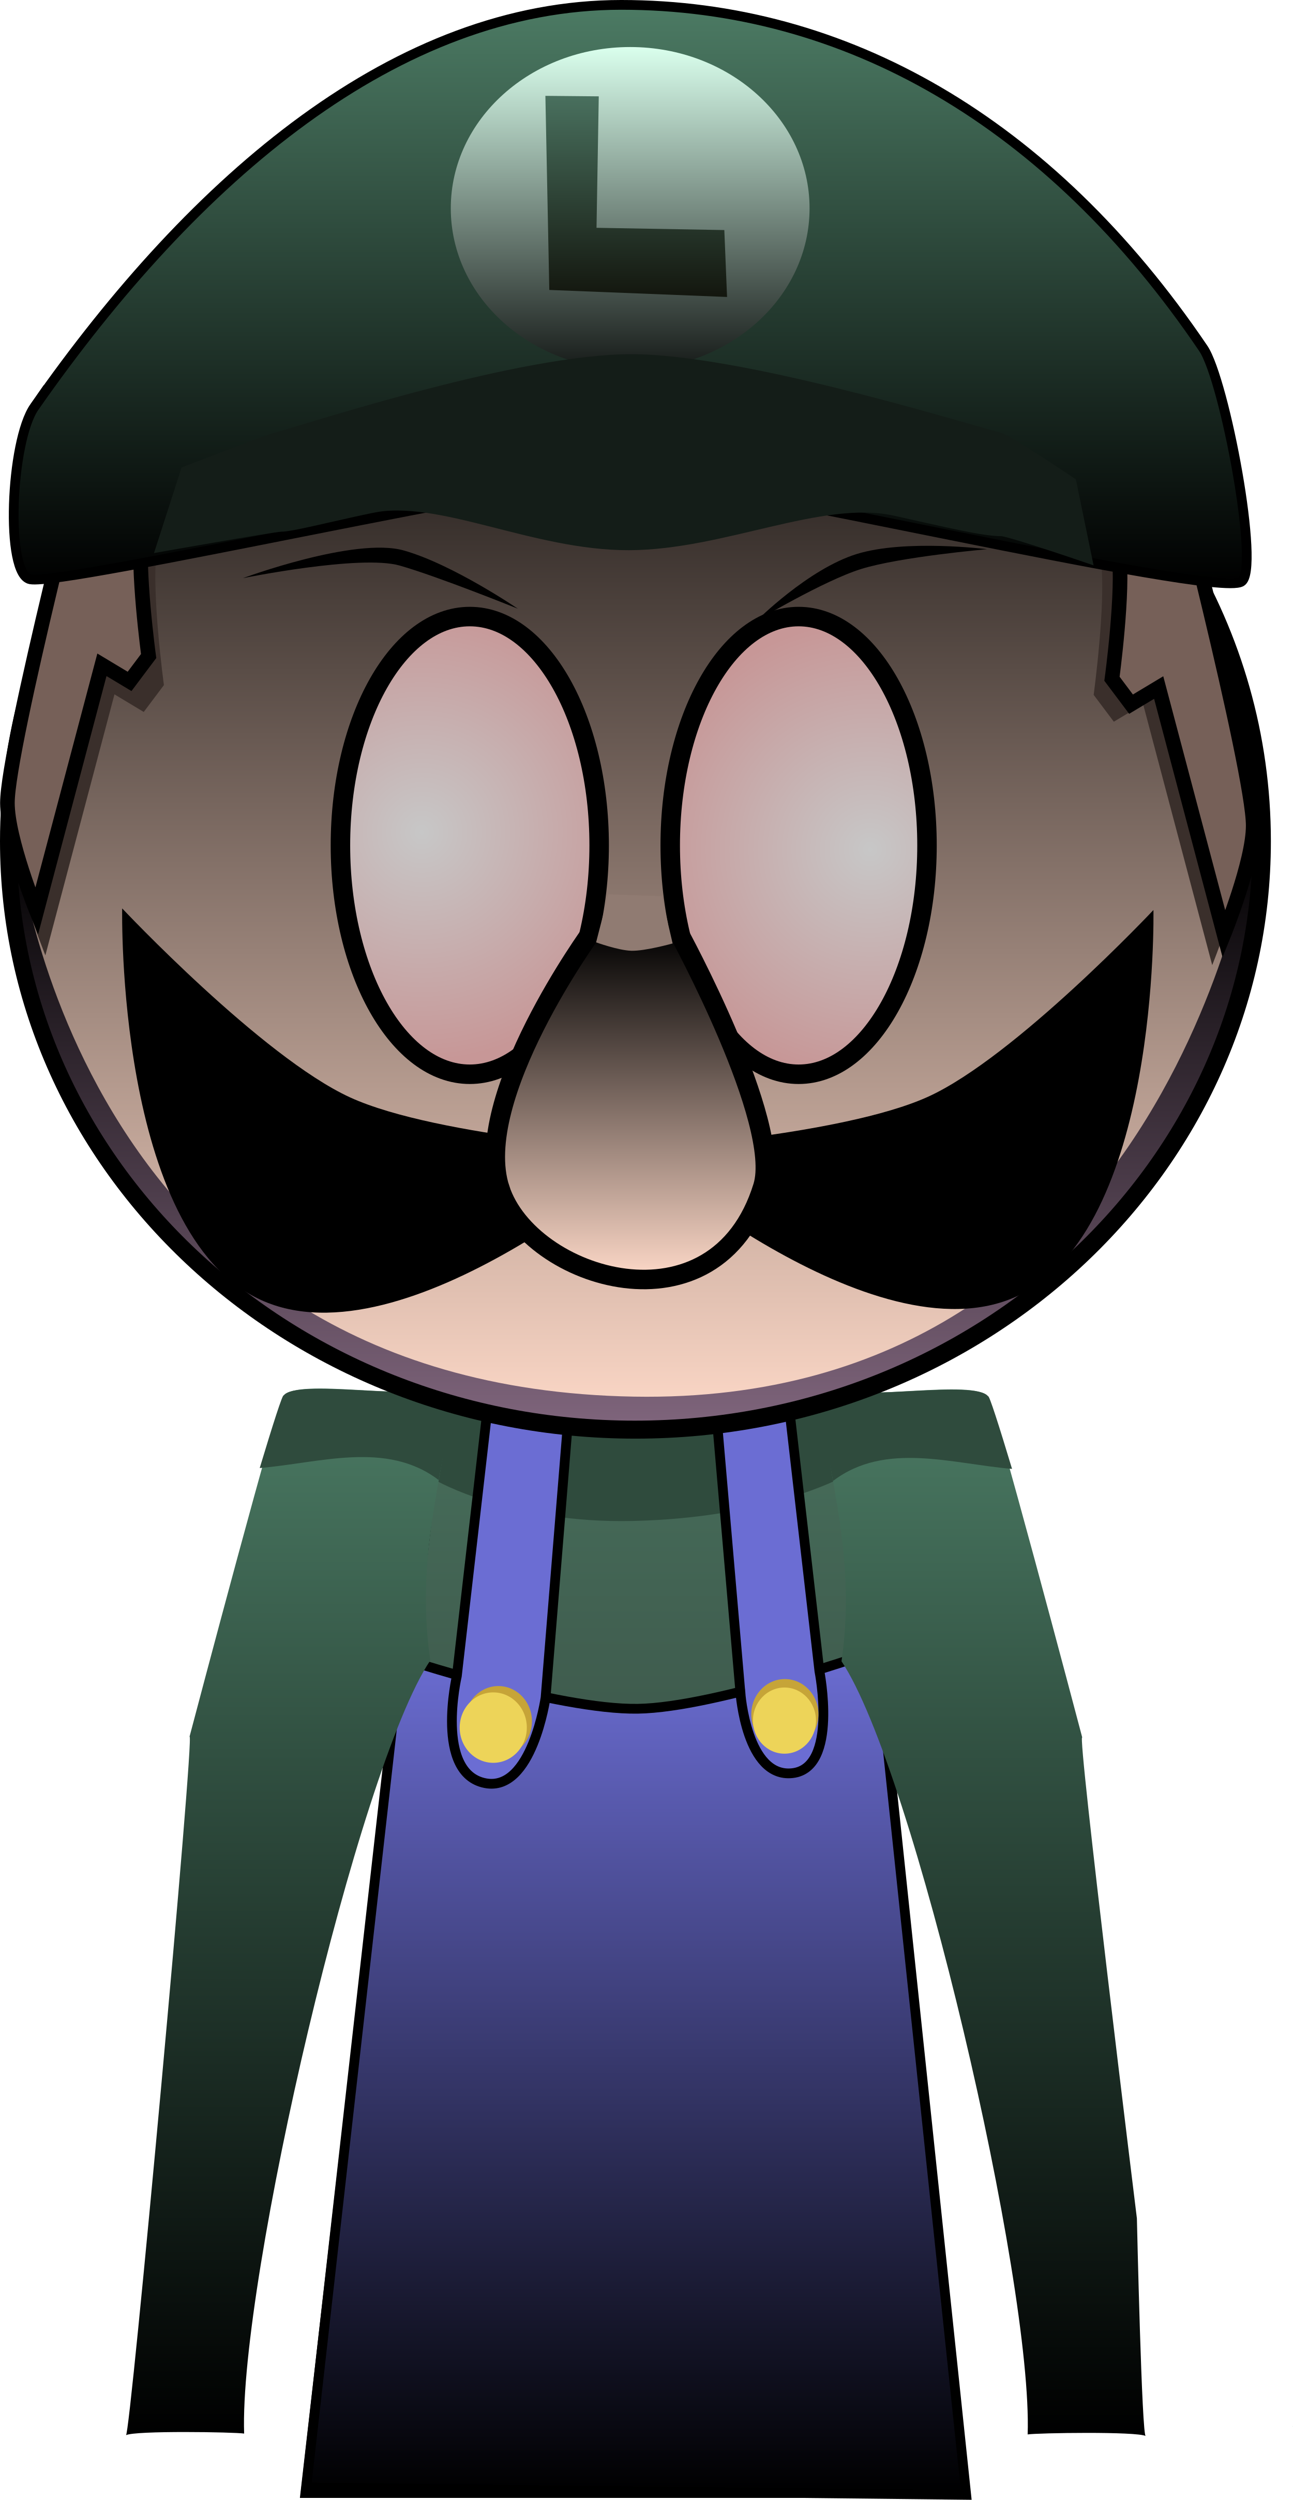 <svg version="1.1" xmlns="http://www.w3.org/2000/svg" xmlns:xlink="http://www.w3.org/1999/xlink" width="132.745" height="256.496" viewBox="0,0,132.745,256.496"><defs><linearGradient x1="319.923" y1="175.459" x2="319.923" y2="307.459" gradientUnits="userSpaceOnUse" id="color-1"><stop offset="0" stop-color="#4c7b64"/><stop offset="1" stop-color="#2b2b2b"/></linearGradient><linearGradient x1="320.082" y1="221.496" x2="320.082" y2="308.146" gradientUnits="userSpaceOnUse" id="color-2"><stop offset="0" stop-color="#6b6dd3"/><stop offset="1" stop-color="#000000"/></linearGradient><linearGradient x1="355.96" y1="194.557" x2="355.96" y2="302.12" gradientUnits="userSpaceOnUse" id="color-3"><stop offset="0" stop-color="#4b7b64"/><stop offset="1" stop-color="#000000"/></linearGradient><linearGradient x1="284.132" y1="194.469" x2="284.132" y2="302.026" gradientUnits="userSpaceOnUse" id="color-4"><stop offset="0" stop-color="#4b7b64"/><stop offset="1" stop-color="#000000"/></linearGradient><linearGradient x1="320" y1="78.657" x2="320" y2="198.77" gradientUnits="userSpaceOnUse" id="color-5"><stop offset="0" stop-color="#000000"/><stop offset="1" stop-color="#ffdac9"/></linearGradient><linearGradient x1="319.923" y1="138.513" x2="319.923" y2="197.924" gradientUnits="userSpaceOnUse" id="color-6"><stop offset="0" stop-color="#000000"/><stop offset="1" stop-color="#7e647b"/></linearGradient><radialGradient cx="298.085" cy="137.557" r="23.481" gradientUnits="userSpaceOnUse" id="color-7"><stop offset="0" stop-color="#c7c7c7"/><stop offset="1" stop-color="#c79797"/></radialGradient><radialGradient cx="344.085" cy="139.307" r="23.481" gradientUnits="userSpaceOnUse" id="color-8"><stop offset="0" stop-color="#c7c7c7"/><stop offset="1" stop-color="#c79797"/></radialGradient><linearGradient x1="319.465" y1="52.656" x2="319.465" y2="112.006" gradientUnits="userSpaceOnUse" id="color-9"><stop offset="0" stop-color="#4c7b64"/><stop offset="1" stop-color="#000000"/></linearGradient><linearGradient x1="319.459" y1="56.983" x2="319.459" y2="90.082" gradientUnits="userSpaceOnUse" id="color-10"><stop offset="0" stop-color="#daffed"/><stop offset="1" stop-color="#161a18"/></linearGradient><linearGradient x1="320.081" y1="61.991" x2="320.081" y2="82.627" gradientUnits="userSpaceOnUse" id="color-11"><stop offset="0" stop-color="#49705e"/><stop offset="1" stop-color="#13160e"/></linearGradient><linearGradient x1="319.474" y1="147.732" x2="319.474" y2="183.442" gradientUnits="userSpaceOnUse" id="color-12"><stop offset="0" stop-color="#000000"/><stop offset="1" stop-color="#ffdac9"/></linearGradient></defs><g transform="translate(-254.763,-52.156)"><g data-paper-data="{&quot;isPaintingLayer&quot;:true}" stroke-linecap="butt" stroke-linejoin="miter" stroke-miterlimit="10" stroke-dasharray="" stroke-dashoffset="0" style="mix-blend-mode: normal"><path d="M286.673,307.459l15.143,-131.842l37.783,-0.158l13.574,132z" fill="url(#color-1)" fill-rule="nonzero" stroke="#000000" stroke-width="2"/><path d="M299.54,204.072l3.121,-26.328l35.831,-0.142l2.767,26.106c0,0 -7.515,4.196 -21.559,4.51c-12.485,0.279 -20.16,-4.146 -20.16,-4.146z" fill="#2f4b3d" fill-rule="nonzero" stroke="#000000" stroke-width="0"/><path d="M286.203,307.396l9.625,-85.15c0,0 16.14,5.367 24.415,5.24c8.054,-0.123 24.591,-5.99 24.591,-5.99l9.125,86.65z" fill="url(#color-2)" fill-rule="nonzero" stroke="#000000" stroke-width="1"/><path d="M330.777,225.843l-2.722,-31.573l7.331,-1.111l3.5,30.462c0,0 1.98,9.946 -2.774,10.473c-4.72,0.523 -5.334,-8.251 -5.334,-8.251z" data-paper-data="{&quot;index&quot;:null}" fill="#6b6dd3" fill-rule="nonzero" stroke="#000000" stroke-width="1"/><path d="M301.666,224.121l3.5,-30.462l8.219,0.556l-2.611,32.129c0,0 -1.388,9.703 -6.189,8.778c-5.226,-1.007 -2.919,-11.001 -2.919,-11.001z" fill="#6b6dd3" fill-rule="nonzero" stroke="#000000" stroke-width="1"/><path d="M338.785,228.053c0,1.996 -1.543,3.614 -3.446,3.614c-1.903,0 -3.446,-1.618 -3.446,-3.614c0,-1.996 1.543,-3.614 3.446,-3.614c1.903,0 3.446,1.618 3.446,3.614z" fill="#c6a438" fill-rule="nonzero" stroke="none" stroke-width="0"/><path d="M309.374,228.77c0,1.996 -1.543,3.614 -3.446,3.614c-1.903,0 -3.446,-1.618 -3.446,-3.614c0,-1.996 1.543,-3.614 3.446,-3.614c1.903,0 3.446,1.618 3.446,3.614z" fill="#c6a438" fill-rule="nonzero" stroke="none" stroke-width="0"/><path d="M308.849,229.42c0,1.996 -1.543,3.614 -3.446,3.614c-1.903,0 -3.446,-1.618 -3.446,-3.614c0,-1.996 1.543,-3.614 3.446,-3.614c1.903,0 3.446,1.618 3.446,3.614z" fill="#edd459" fill-rule="nonzero" stroke="none" stroke-width="0"/><path d="M338.537,228.701c0,1.875 -1.449,3.395 -3.237,3.395c-1.788,0 -3.237,-1.52 -3.237,-3.395c0,-1.875 1.449,-3.395 3.237,-3.395c1.788,0 3.237,1.52 3.237,3.395z" fill="#edd459" fill-rule="nonzero" stroke="none" stroke-width="0"/><path d="M341.611,194.557c0.906,1.442 13.276,-0.944 14.535,0.889c0.319,-0.594 9.301,33.378 9.728,35c-0.593,-0.963 5.608,49.333 5.608,49.333c0,0 0.508,22.797 0.916,22.333c-0.888,-0.49 -11.188,-0.324 -12.131,-0.167c0.531,-15.625 -11.715,-68.291 -19.112,-79.333c2.254,-15.345 -5.01,-26.281 0.458,-28.056z" fill="url(#color-3)" fill-rule="evenodd" stroke="none" stroke-width="1"/><path d="M341.521,194.595c0.916,1.348 13.412,-0.882 14.684,0.831c0.104,-0.179 1.119,3.004 2.46,7.449c-6.172,-0.52 -13.014,-2.827 -18.353,1.218c-0.007,0.005 -0.014,0.011 -0.021,0.016c-0.982,-5.21 -1.761,-8.616 1.229,-9.514z" fill="#2f4b3d" fill-rule="nonzero" stroke="none" stroke-width="1"/><path d="M387.456,301.109c0.019,0.006 0.037,0.011 0.052,0.017c-0.017,0.013 -0.035,0.007 -0.052,-0.017z" fill="#2f4b3d" fill-rule="nonzero" stroke="none" stroke-width="1"/><path d="M298.939,222.524c-7.398,11.042 -19.643,63.708 -19.112,79.333c-0.943,-0.157 -11.243,-0.323 -12.131,0.167c0.408,0.464 7.116,-72.63 6.523,-71.667c0.427,-1.622 9.409,-35.594 9.728,-35c1.259,-1.833 13.628,0.553 14.535,-0.889c5.467,1.775 -1.796,12.711 0.458,28.056z" data-paper-data="{&quot;index&quot;:null}" fill="url(#color-4)" fill-rule="evenodd" stroke="none" stroke-width="1"/><path d="M298.571,194.506c2.99,0.898 2.211,4.304 1.229,9.514c-0.007,-0.005 -0.014,-0.011 -0.021,-0.016c-5.338,-4.045 -12.181,-1.738 -18.353,-1.218c1.342,-4.445 2.356,-7.628 2.46,-7.449c1.272,-1.713 13.768,0.517 14.684,-0.831z" data-paper-data="{&quot;index&quot;:null}" fill="#2f4b3d" fill-rule="nonzero" stroke="none" stroke-width="1"/><g><path d="M261.698,106.507c0.372,-1.956 0.798,-15.315 14.961,-28.037c7.647,-6.869 16.323,-16.669 37.903,-17.321c32.059,-0.511 43.95,11.089 52.161,19.807c11.262,11.956 11.9,22.719 14.378,27.968c0.252,0.533 -119.415,-2.359 -119.403,-2.418z" fill="#a8530c" fill-rule="nonzero" stroke="none" stroke-width="1.5"/><path d="M255.763,138.472c0,-21.151 11.601,-39.758 29.157,-50.521c1.085,-1.755 19.785,-9.187 33.309,-9.292c13.524,-0.104 26.063,2.902 35.964,8.757c18.051,10.674 30.044,29.55 30.044,51.056c0,33.302 -28.76,60.298 -64.237,60.298c-35.477,0 -64.237,-26.996 -64.237,-60.298z" fill="url(#color-5)" fill-rule="nonzero" stroke="#000000" stroke-width="2"/><path d="M256.486,138.526c0,-0.728 5.207,55.919 63.36,56.934c55.564,0.97 63.514,-57.953 63.514,-56.934c0,32.805 -28.402,59.398 -63.437,59.398c-35.035,0 -63.437,-26.594 -63.437,-59.398z" fill="url(#color-6)" fill-rule="nonzero" stroke="#000000" stroke-width="0"/><path d="M259.42,150.18c0,0 -3.175,-7.839 -3.175,-11.778c0,-6.029 9.419,-42.469 9.419,-42.469h9.525c0,0 -3.709,8.165 -4.34,12.814c-0.56,4.129 0.742,13.704 0.742,13.704l-2.071,2.756l-3.005,-1.805z" fill="#3a2f2b" fill-rule="nonzero" stroke="#000000" stroke-width="0"/><path d="M289.713,138.901c0,-12.968 5.946,-23.481 13.281,-23.481c7.335,0 13.281,10.513 13.281,23.481c0,12.968 -5.946,23.481 -13.281,23.481c-7.335,0 -13.281,-10.513 -13.281,-23.481z" fill="url(#color-7)" fill-rule="nonzero" stroke="#000000" stroke-width="2"/><path d="M258.523,145.669c0,0 -3,-7.407 -3,-11.129c0,-5.697 8.9,-40.129 8.9,-40.129h9c0,0 -3.505,7.715 -4.101,12.108c-0.529,3.901 0.701,12.949 0.701,12.949l-1.957,2.605l-2.839,-1.705z" fill="#766058" fill-rule="nonzero" stroke="#000000" stroke-width="1.5"/><path d="M336.752,162.382c-7.279,0 -13.181,-10.513 -13.181,-23.481c0,-12.968 5.901,-23.481 13.181,-23.481c7.279,0 13.181,10.513 13.181,23.481c0,12.968 -5.901,23.481 -13.181,23.481z" data-paper-data="{&quot;index&quot;:null}" fill="url(#color-8)" fill-rule="nonzero" stroke="#000000" stroke-width="2"/><path d="M279.702,111.48c0,0 11.5,-4.264 16.528,-2.839c5.029,1.425 11.695,5.972 11.695,5.972c0,0 -8.249,-3.328 -12.132,-4.429c-4.058,-1.15 -16.091,1.296 -16.091,1.296z" fill="#000000" fill-rule="nonzero" stroke="none" stroke-width="0"/><path d="M343.178,110.537c-3.854,1.198 -10.752,5.327 -10.752,5.327c0,0 5.284,-5.307 10.275,-6.858c4.991,-1.551 13.395,-0.499 13.395,-0.499c0,0 -8.891,0.778 -12.919,2.03z" data-paper-data="{&quot;index&quot;:null}" fill="#000000" fill-rule="nonzero" stroke="none" stroke-width="0"/><path d="M372.119,124.404l-3.005,1.805l-2.071,-2.756c0,0 1.302,-9.575 0.742,-13.704c-0.631,-4.649 -4.34,-12.814 -4.34,-12.814h9.525c0,0 9.419,36.44 9.419,42.469c0,3.939 -3.175,11.778 -3.175,11.778z" data-paper-data="{&quot;index&quot;:null}" fill="#3a2f2b" fill-rule="nonzero" stroke="#000000" stroke-width="0"/><path d="M373.719,122.702l-2.839,1.705l-1.957,-2.605c0,0 1.23,-9.048 0.701,-12.949c-0.596,-4.393 -4.101,-12.108 -4.101,-12.108h9c0,0 8.9,34.431 8.9,40.129c0,3.721 -3,11.129 -3,11.129z" data-paper-data="{&quot;index&quot;:null}" fill="#766058" fill-rule="nonzero" stroke="#000000" stroke-width="1.5"/><path d="M258.298,93.906c16.521,-23.643 37.271,-41.25 60.25,-41.25c22.937,0 43.937,11.905 59.75,35.25c2.199,3.247 5.882,22.838 3.891,23.947c-2.977,1.659 -55.285,-10.781 -63.391,-10.781c-8.439,0 -57.312,11.19 -60.923,10.525c-2.6,-0.479 -2.044,-14.162 0.423,-17.692z" fill="url(#color-9)" fill-rule="nonzero" stroke="#000000" stroke-width="1"/><path d="M337.876,73.532c0,9.14 -8.245,16.55 -18.417,16.55c-10.171,0 -18.417,-7.409 -18.417,-16.55c0,-9.14 8.245,-16.55 18.417,-16.55c10.171,0 18.417,7.409 18.417,16.55z" fill="url(#color-10)" fill-rule="nonzero" stroke="none" stroke-width="0"/><path d="M270.572,108.906l2.833,-8.786c0,0 8.382,-3.224 9.036,-3.408c4.88,-1.378 25.703,-8.211 37.13,-8.211c11.036,0 32.309,6.511 38.017,8.085c0.951,0.262 7.626,4.748 7.626,4.748l1.821,8.833c0,0 -8.718,-2.999 -9.518,-2.997c-1.889,0.005 -5.825,-0.957 -10.945,-2.095c-7.413,-1.647 -17.474,3.508 -27.234,3.535c-9.946,0.028 -19.584,-5.301 -26.479,-3.804c-4.753,1.032 -8.123,1.902 -9.2,1.905c-0.728,0.002 -13.089,2.194 -13.089,2.194z" fill="#141d18" fill-rule="nonzero" stroke="#000000" stroke-width="0"/><path d="M329.406,82.627l-18.25,-0.721l-0.401,-19.915l5.48,0.051l-0.231,13.489l13.121,0.231z" data-paper-data="{&quot;index&quot;:null}" fill="url(#color-11)" fill-rule="evenodd" stroke="none" stroke-width="1"/><path d="M321.588,170.287c0,0 -25.154,22.086 -40.055,15.244c-14.901,-6.842 -14.227,-40.167 -14.227,-40.167c0,0 14.333,15.229 23.385,19.386c9.041,4.151 30.897,5.537 30.897,5.537z" fill="#000000" fill-rule="nonzero" stroke="none" stroke-width="0"/><path d="M350.1,164.663c8.934,-4.102 23.079,-19.132 23.079,-19.132c0,0 0.665,32.889 -14.041,39.641c-14.706,6.752 -39.531,-15.045 -39.531,-15.045c0,0 21.569,-1.368 30.492,-5.465z" data-paper-data="{&quot;index&quot;:null}" fill="#000000" fill-rule="nonzero" stroke="none" stroke-width="0"/><path d="M306.09,174.133c-3.039,-9.312 9.444,-26.4 9.444,-26.4c0,0 2.918,0.382 4.391,0.431c1.556,0.051 4.487,-0.353 4.487,-0.353c0,0 10.694,19.545 8.667,26.1c-4.788,15.486 -23.95,9.534 -26.989,0.222z" fill="url(#color-12)" fill-rule="nonzero" stroke="#000000" stroke-width="2"/><g fill="#000000" fill-rule="nonzero" stroke="none" stroke-width="1" font-family="Inter, -apple-system, BlinkMacSystemFont, &quot;Segoe UI&quot;, Roboto, Oxygen, Ubuntu, Cantarell, &quot;Fira Sans&quot;, &quot;Droid Sans&quot;, &quot;Helvetica Neue&quot;, sans-serif, emoji" font-weight="400" font-size="16" text-anchor="start"/><g data-paper-data="{&quot;index&quot;:null}" fill="#000000" fill-rule="nonzero" stroke="none" stroke-width="1" font-family="Inter, -apple-system, BlinkMacSystemFont, &quot;Segoe UI&quot;, Roboto, Oxygen, Ubuntu, Cantarell, &quot;Fira Sans&quot;, &quot;Droid Sans&quot;, &quot;Helvetica Neue&quot;, sans-serif, emoji" font-weight="400" font-size="16" text-anchor="start"/><path d="M315.961,148.847l1.267,-4.928l5.467,0.2l1.123,4.841c0,0 -2.839,0.796 -4.258,0.75c-1.33,-0.043 -3.598,-0.863 -3.598,-0.863z" fill="#907b72" fill-rule="nonzero" stroke="#000000" stroke-width="0"/></g></g></g></svg>